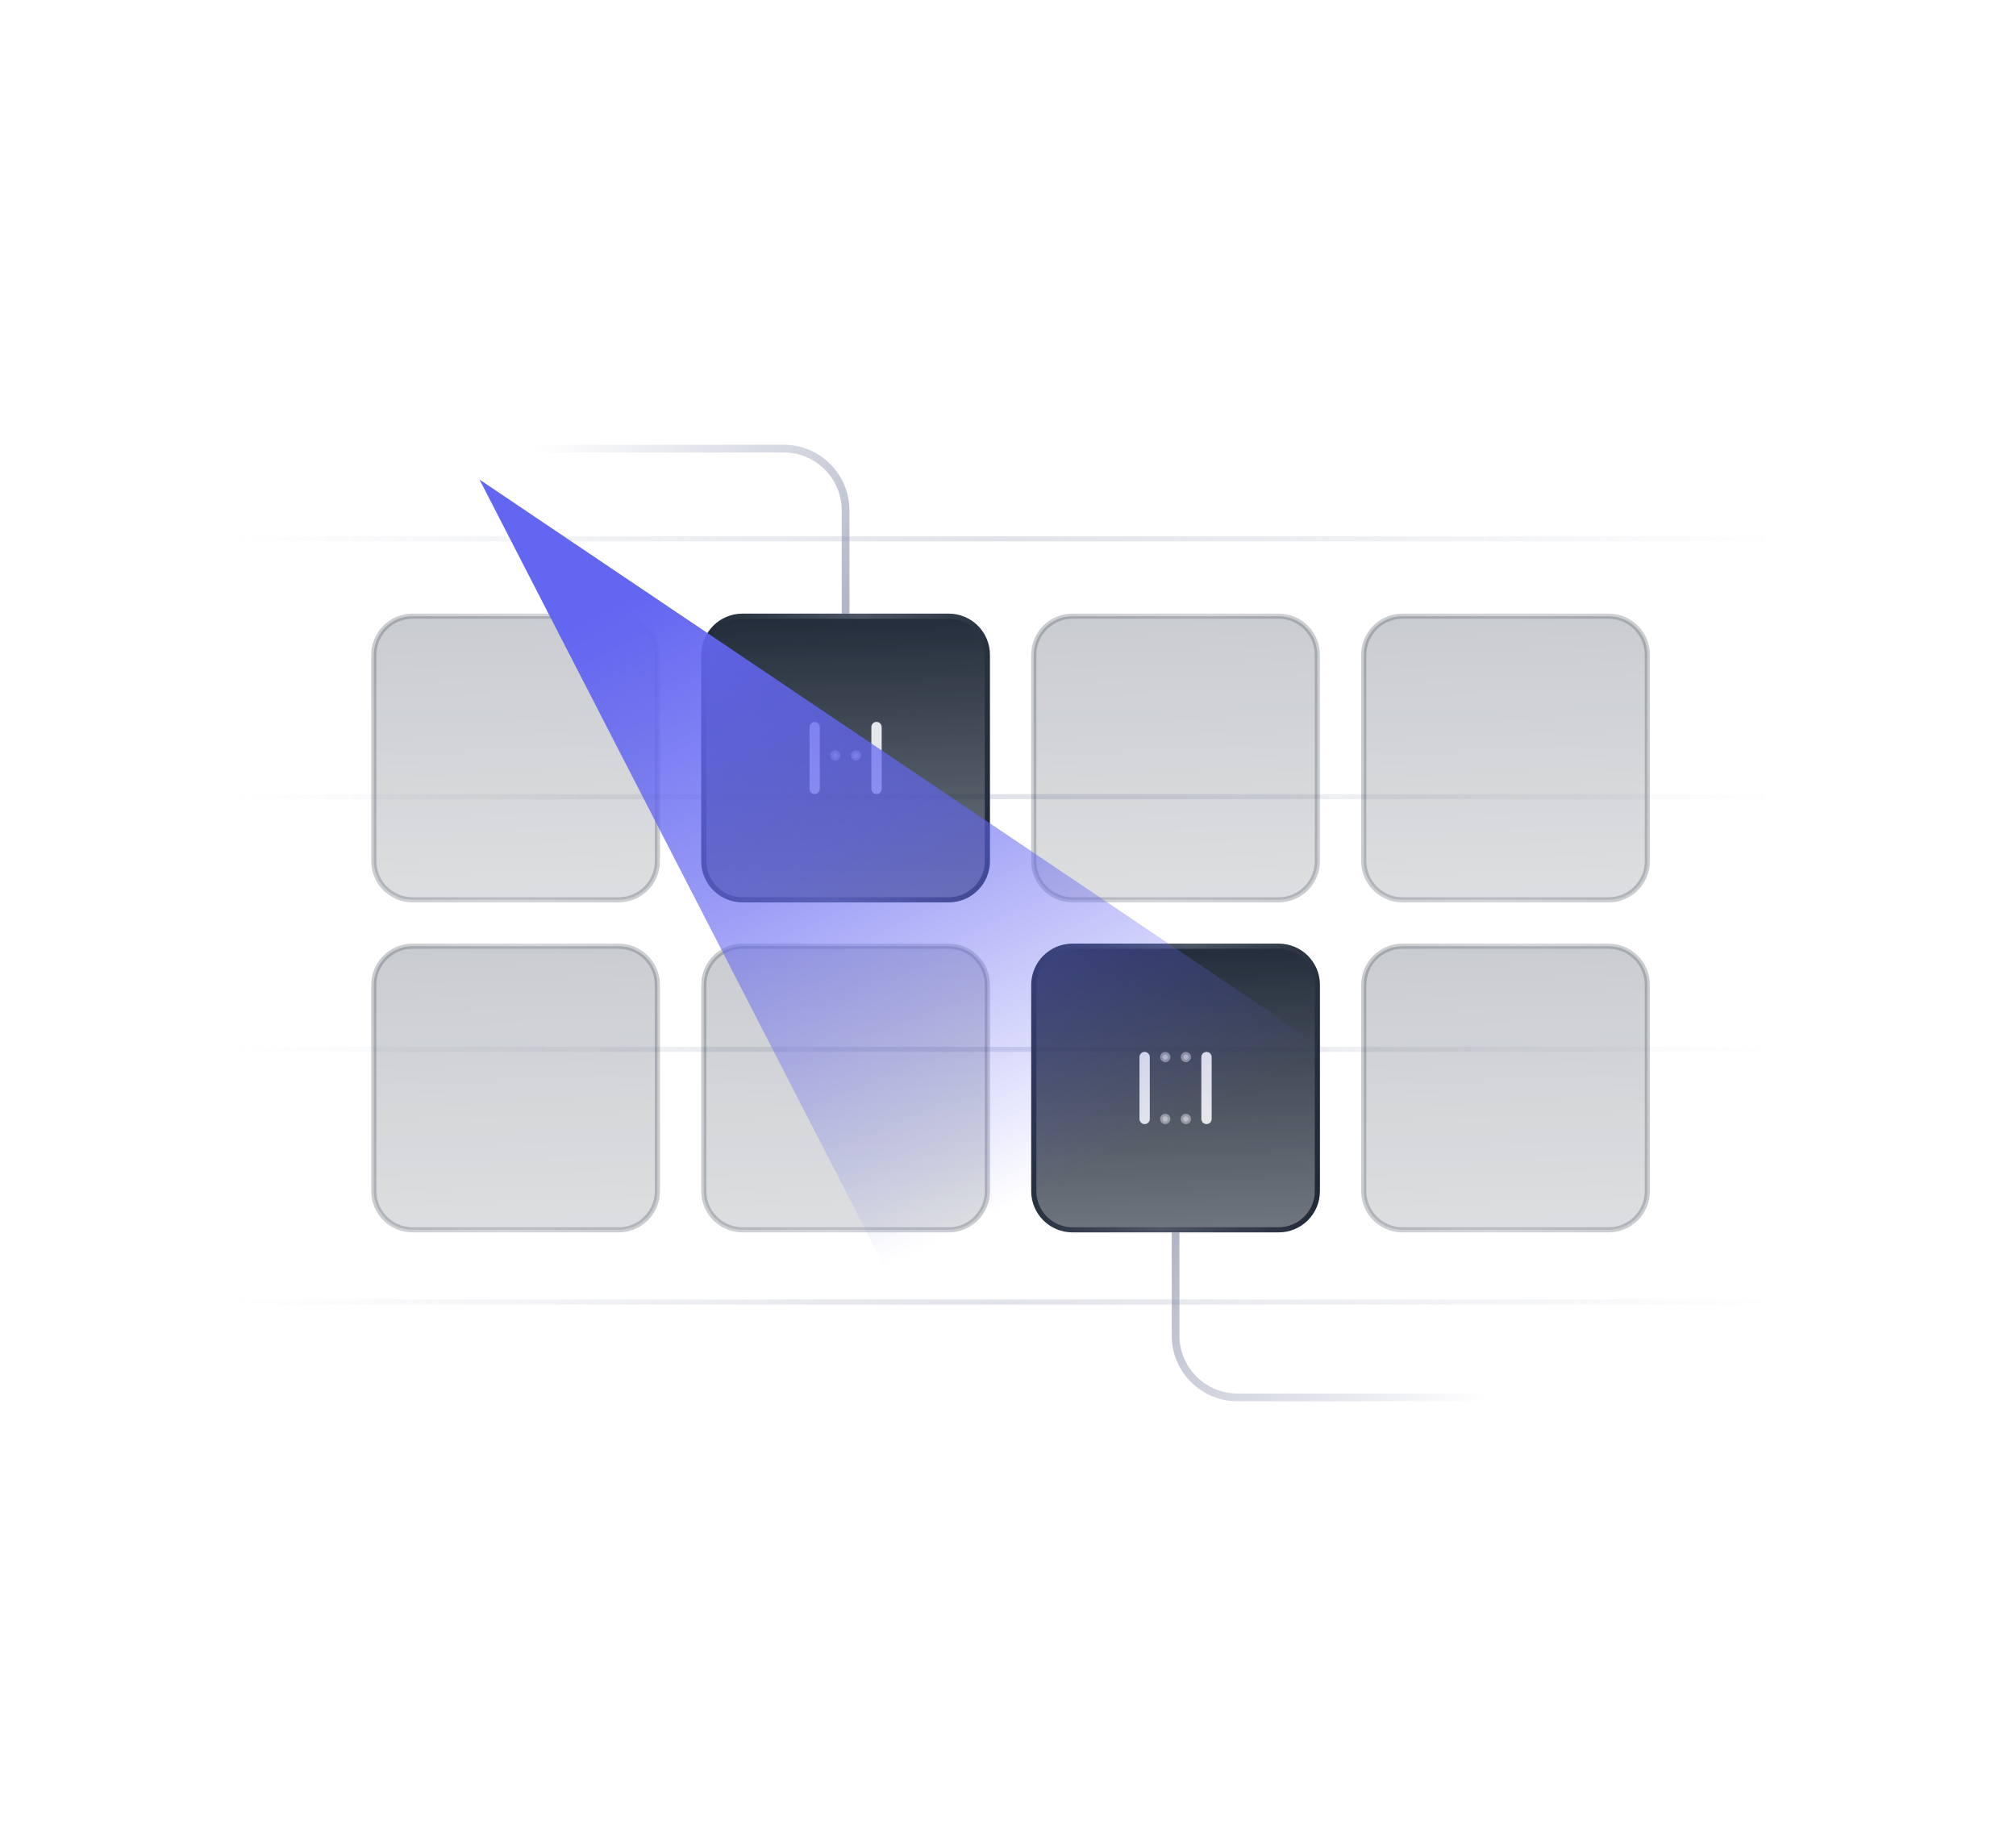 <svg width="391" height="358" viewBox="0 0 391 358" fill="none" xmlns="http://www.w3.org/2000/svg">
<rect x="45" y="154" width="304" height="1" fill="url(#paint0_linear_201_79)"/>
<rect x="45" y="203" width="304" height="1" fill="url(#paint1_linear_201_79)"/>
<rect x="45" y="104" width="304" height="1" fill="url(#paint2_linear_201_79)"/>
<rect x="45" y="252" width="304" height="1" fill="url(#paint3_linear_201_79)"/>
<path opacity="0.24" d="M80 119.5H120C124.142 119.5 127.5 122.858 127.5 127V167C127.5 171.142 124.142 174.5 120 174.5H80C75.858 174.5 72.5 171.142 72.5 167V127C72.5 122.858 75.858 119.5 80 119.5Z" fill="url(#paint4_linear_201_79)" stroke="url(#paint5_linear_201_79)"/>
<path d="M144 119.5H184C188.142 119.5 191.5 122.858 191.5 127V167C191.5 171.142 188.142 174.5 184 174.5H144C139.858 174.5 136.5 171.142 136.5 167V127C136.5 122.858 139.858 119.5 144 119.5Z" fill="url(#paint6_linear_201_79)" stroke="url(#paint7_linear_201_79)"/>
<path opacity="0.48" d="M162 146C162.276 146 162.5 146.224 162.5 146.5C162.5 146.776 162.276 147 162 147C161.724 147 161.5 146.776 161.5 146.5C161.5 146.224 161.724 146 162 146Z" fill="#E5E7EB" stroke="#E5E7EB"/>
<path opacity="0.48" d="M166 146C166.276 146 166.5 146.224 166.5 146.5C166.5 146.776 166.276 147 166 147C165.724 147 165.5 146.776 165.5 146.5C165.5 146.224 165.724 146 166 146Z" fill="#E5E7EB" stroke="#E5E7EB"/>
<path d="M158 153V141" stroke="#E5E7EB" stroke-width="2" stroke-linecap="round" stroke-linejoin="round"/>
<path d="M170 153V141" stroke="#E5E7EB" stroke-width="2" stroke-linecap="round" stroke-linejoin="round"/>
<path opacity="0.24" d="M208 119.5H248C252.142 119.5 255.5 122.858 255.5 127V167C255.5 171.142 252.142 174.5 248 174.5H208C203.858 174.5 200.5 171.142 200.5 167V127C200.5 122.858 203.858 119.5 208 119.5Z" fill="url(#paint8_linear_201_79)" stroke="url(#paint9_linear_201_79)"/>
<path opacity="0.24" d="M272 119.5H312C316.142 119.5 319.5 122.858 319.5 127V167C319.5 171.142 316.142 174.5 312 174.5H272C267.858 174.5 264.5 171.142 264.5 167V127C264.5 122.858 267.858 119.5 272 119.5Z" fill="url(#paint10_linear_201_79)" stroke="url(#paint11_linear_201_79)"/>
<path opacity="0.24" d="M80 183.5H120C124.142 183.5 127.5 186.858 127.5 191V231C127.5 235.142 124.142 238.5 120 238.5H80C75.858 238.5 72.5 235.142 72.5 231V191C72.5 186.858 75.858 183.5 80 183.5Z" fill="url(#paint12_linear_201_79)" stroke="url(#paint13_linear_201_79)"/>
<path opacity="0.24" d="M144 183.5H184C188.142 183.5 191.5 186.858 191.5 191V231C191.5 235.142 188.142 238.5 184 238.5H144C139.858 238.5 136.5 235.142 136.5 231V191C136.5 186.858 139.858 183.5 144 183.5Z" fill="url(#paint14_linear_201_79)" stroke="url(#paint15_linear_201_79)"/>
<path d="M208 183.5H248C252.142 183.5 255.5 186.858 255.5 191V231C255.5 235.142 252.142 238.5 248 238.5H208C203.858 238.5 200.5 235.142 200.5 231V191C200.5 186.858 203.858 183.5 208 183.5Z" fill="url(#paint16_linear_201_79)" stroke="url(#paint17_linear_201_79)"/>
<path opacity="0.48" d="M226 204.5C226.276 204.5 226.5 204.724 226.5 205C226.5 205.276 226.276 205.5 226 205.5C225.724 205.5 225.5 205.276 225.5 205C225.5 204.724 225.724 204.5 226 204.5Z" fill="#E5E7EB" stroke="#E5E7EB"/>
<path opacity="0.48" d="M230 216.5C230.276 216.5 230.5 216.724 230.5 217C230.5 217.276 230.276 217.5 230 217.5C229.724 217.5 229.5 217.276 229.5 217C229.5 216.724 229.724 216.5 230 216.5Z" fill="#E5E7EB" stroke="#E5E7EB"/>
<path opacity="0.48" d="M226 216.5C226.276 216.5 226.5 216.724 226.5 217C226.5 217.276 226.276 217.5 226 217.5C225.724 217.5 225.5 217.276 225.5 217C225.5 216.724 225.724 216.5 226 216.5Z" fill="#E5E7EB" stroke="#E5E7EB"/>
<path opacity="0.48" d="M230 204.5C230.276 204.5 230.5 204.724 230.5 205C230.5 205.276 230.276 205.5 230 205.5C229.724 205.5 229.5 205.276 229.5 205C229.5 204.724 229.724 204.5 230 204.5Z" fill="#E5E7EB" stroke="#E5E7EB"/>
<path d="M222 217V205" stroke="#E5E7EB" stroke-width="2" stroke-linecap="round" stroke-linejoin="round"/>
<path d="M234 217V205" stroke="#E5E7EB" stroke-width="2" stroke-linecap="round" stroke-linejoin="round"/>
<path opacity="0.24" d="M272 183.5H312C316.142 183.5 319.5 186.858 319.5 191V231C319.5 235.142 316.142 238.5 312 238.5H272C267.858 238.5 264.5 235.142 264.5 231V191C264.5 186.858 267.858 183.5 272 183.5Z" fill="url(#paint18_linear_201_79)" stroke="url(#paint19_linear_201_79)"/>
<g filter="url(#filter0_f_201_79)">
<path fill-rule="evenodd" clip-rule="evenodd" d="M93 93L298 231.064L181.506 265L93 93Z" fill="url(#paint20_linear_201_79)"/>
</g>
<path d="M164 119V99C164 92.373 158.627 87 152 87H84" stroke="url(#paint21_linear_201_79)" stroke-width="1.5"/>
<path d="M228 239V259C228 265.627 233.373 271 240 271H308" stroke="url(#paint22_linear_201_79)" stroke-width="1.5"/>
<defs>
<filter id="filter0_f_201_79" x="0.578" y="0.578" width="389.843" height="356.843" filterUnits="userSpaceOnUse" color-interpolation-filters="sRGB">
<feFlood flood-opacity="0" result="BackgroundImageFix"/>
<feBlend mode="normal" in="SourceGraphic" in2="BackgroundImageFix" result="shape"/>
<feGaussianBlur stdDeviation="46.211" result="effect1_foregroundBlur_201_79"/>
</filter>
<linearGradient id="paint0_linear_201_79" x1="45" y1="154.5" x2="349" y2="154.5" gradientUnits="userSpaceOnUse">
<stop stop-color="#838AA7" stop-opacity="0"/>
<stop offset="0.49" stop-color="#838AA7" stop-opacity="0.24"/>
<stop offset="0.99" stop-color="#838AA7" stop-opacity="0"/>
</linearGradient>
<linearGradient id="paint1_linear_201_79" x1="45" y1="203.5" x2="349" y2="203.5" gradientUnits="userSpaceOnUse">
<stop stop-color="#838AA7" stop-opacity="0"/>
<stop offset="0.49" stop-color="#838AA7" stop-opacity="0.24"/>
<stop offset="0.99" stop-color="#838AA7" stop-opacity="0"/>
</linearGradient>
<linearGradient id="paint2_linear_201_79" x1="45" y1="104.5" x2="349" y2="104.5" gradientUnits="userSpaceOnUse">
<stop stop-color="#838AA7" stop-opacity="0"/>
<stop offset="0.49" stop-color="#838AA7" stop-opacity="0.24"/>
<stop offset="0.99" stop-color="#838AA7" stop-opacity="0"/>
</linearGradient>
<linearGradient id="paint3_linear_201_79" x1="45" y1="252.5" x2="349" y2="252.5" gradientUnits="userSpaceOnUse">
<stop stop-color="#838AA7" stop-opacity="0"/>
<stop offset="0.49" stop-color="#838AA7" stop-opacity="0.24"/>
<stop offset="0.99" stop-color="#838AA7" stop-opacity="0"/>
</linearGradient>
<linearGradient id="paint4_linear_201_79" x1="102.029" y1="175" x2="100.141" y2="116.422" gradientUnits="userSpaceOnUse">
<stop stop-color="#1F2937" stop-opacity="0.64"/>
<stop offset="1" stop-color="#1F2937"/>
</linearGradient>
<linearGradient id="paint5_linear_201_79" x1="72" y1="119" x2="133.062" y2="125.208" gradientUnits="userSpaceOnUse">
<stop stop-color="#1F2937"/>
<stop offset="0.5" stop-color="#4B5563"/>
<stop offset="0.995" stop-color="#1F2937"/>
</linearGradient>
<linearGradient id="paint6_linear_201_79" x1="166.029" y1="175" x2="164.141" y2="116.422" gradientUnits="userSpaceOnUse">
<stop stop-color="#1F2937" stop-opacity="0.64"/>
<stop offset="1" stop-color="#1F2937"/>
</linearGradient>
<linearGradient id="paint7_linear_201_79" x1="136" y1="119" x2="197.062" y2="125.208" gradientUnits="userSpaceOnUse">
<stop stop-color="#1F2937"/>
<stop offset="0.5" stop-color="#4B5563"/>
<stop offset="0.995" stop-color="#1F2937"/>
</linearGradient>
<linearGradient id="paint8_linear_201_79" x1="230.029" y1="175" x2="228.141" y2="116.422" gradientUnits="userSpaceOnUse">
<stop stop-color="#1F2937" stop-opacity="0.64"/>
<stop offset="1" stop-color="#1F2937"/>
</linearGradient>
<linearGradient id="paint9_linear_201_79" x1="200" y1="119" x2="261.062" y2="125.208" gradientUnits="userSpaceOnUse">
<stop stop-color="#1F2937"/>
<stop offset="0.5" stop-color="#4B5563"/>
<stop offset="0.995" stop-color="#1F2937"/>
</linearGradient>
<linearGradient id="paint10_linear_201_79" x1="294.029" y1="175" x2="292.141" y2="116.422" gradientUnits="userSpaceOnUse">
<stop stop-color="#1F2937" stop-opacity="0.64"/>
<stop offset="1" stop-color="#1F2937"/>
</linearGradient>
<linearGradient id="paint11_linear_201_79" x1="264" y1="119" x2="325.062" y2="125.208" gradientUnits="userSpaceOnUse">
<stop stop-color="#1F2937"/>
<stop offset="0.5" stop-color="#4B5563"/>
<stop offset="0.995" stop-color="#1F2937"/>
</linearGradient>
<linearGradient id="paint12_linear_201_79" x1="102.029" y1="239" x2="100.141" y2="180.422" gradientUnits="userSpaceOnUse">
<stop stop-color="#1F2937" stop-opacity="0.64"/>
<stop offset="1" stop-color="#1F2937"/>
</linearGradient>
<linearGradient id="paint13_linear_201_79" x1="72" y1="183" x2="133.062" y2="189.208" gradientUnits="userSpaceOnUse">
<stop stop-color="#1F2937"/>
<stop offset="0.5" stop-color="#4B5563"/>
<stop offset="0.995" stop-color="#1F2937"/>
</linearGradient>
<linearGradient id="paint14_linear_201_79" x1="166.029" y1="239" x2="164.141" y2="180.422" gradientUnits="userSpaceOnUse">
<stop stop-color="#1F2937" stop-opacity="0.64"/>
<stop offset="1" stop-color="#1F2937"/>
</linearGradient>
<linearGradient id="paint15_linear_201_79" x1="136" y1="183" x2="197.062" y2="189.208" gradientUnits="userSpaceOnUse">
<stop stop-color="#1F2937"/>
<stop offset="0.5" stop-color="#4B5563"/>
<stop offset="0.995" stop-color="#1F2937"/>
</linearGradient>
<linearGradient id="paint16_linear_201_79" x1="230.029" y1="239" x2="228.141" y2="180.422" gradientUnits="userSpaceOnUse">
<stop stop-color="#1F2937" stop-opacity="0.64"/>
<stop offset="1" stop-color="#1F2937"/>
</linearGradient>
<linearGradient id="paint17_linear_201_79" x1="200" y1="183" x2="261.062" y2="189.208" gradientUnits="userSpaceOnUse">
<stop stop-color="#1F2937"/>
<stop offset="0.5" stop-color="#4B5563"/>
<stop offset="0.995" stop-color="#1F2937"/>
</linearGradient>
<linearGradient id="paint18_linear_201_79" x1="294.029" y1="239" x2="292.141" y2="180.422" gradientUnits="userSpaceOnUse">
<stop stop-color="#1F2937" stop-opacity="0.64"/>
<stop offset="1" stop-color="#1F2937"/>
</linearGradient>
<linearGradient id="paint19_linear_201_79" x1="264" y1="183" x2="325.062" y2="189.208" gradientUnits="userSpaceOnUse">
<stop stop-color="#1F2937"/>
<stop offset="0.5" stop-color="#4B5563"/>
<stop offset="0.995" stop-color="#1F2937"/>
</linearGradient>
<linearGradient id="paint20_linear_201_79" x1="52.895" y1="149.616" x2="111.938" y2="273.945" gradientUnits="userSpaceOnUse">
<stop stop-color="#6366F1"/>
<stop offset="0.456" stop-color="#6366F1" stop-opacity="0.64"/>
<stop offset="1" stop-color="#6366F1" stop-opacity="0"/>
</linearGradient>
<linearGradient id="paint21_linear_201_79" x1="164" y1="119" x2="119.634" y2="71.914" gradientUnits="userSpaceOnUse">
<stop stop-color="#838AA7" stop-opacity="0.64"/>
<stop offset="1" stop-color="#838AA7" stop-opacity="0"/>
</linearGradient>
<linearGradient id="paint22_linear_201_79" x1="228" y1="239" x2="272.366" y2="286.086" gradientUnits="userSpaceOnUse">
<stop stop-color="#838AA7" stop-opacity="0.64"/>
<stop offset="1" stop-color="#838AA7" stop-opacity="0"/>
</linearGradient>
</defs>
</svg>
